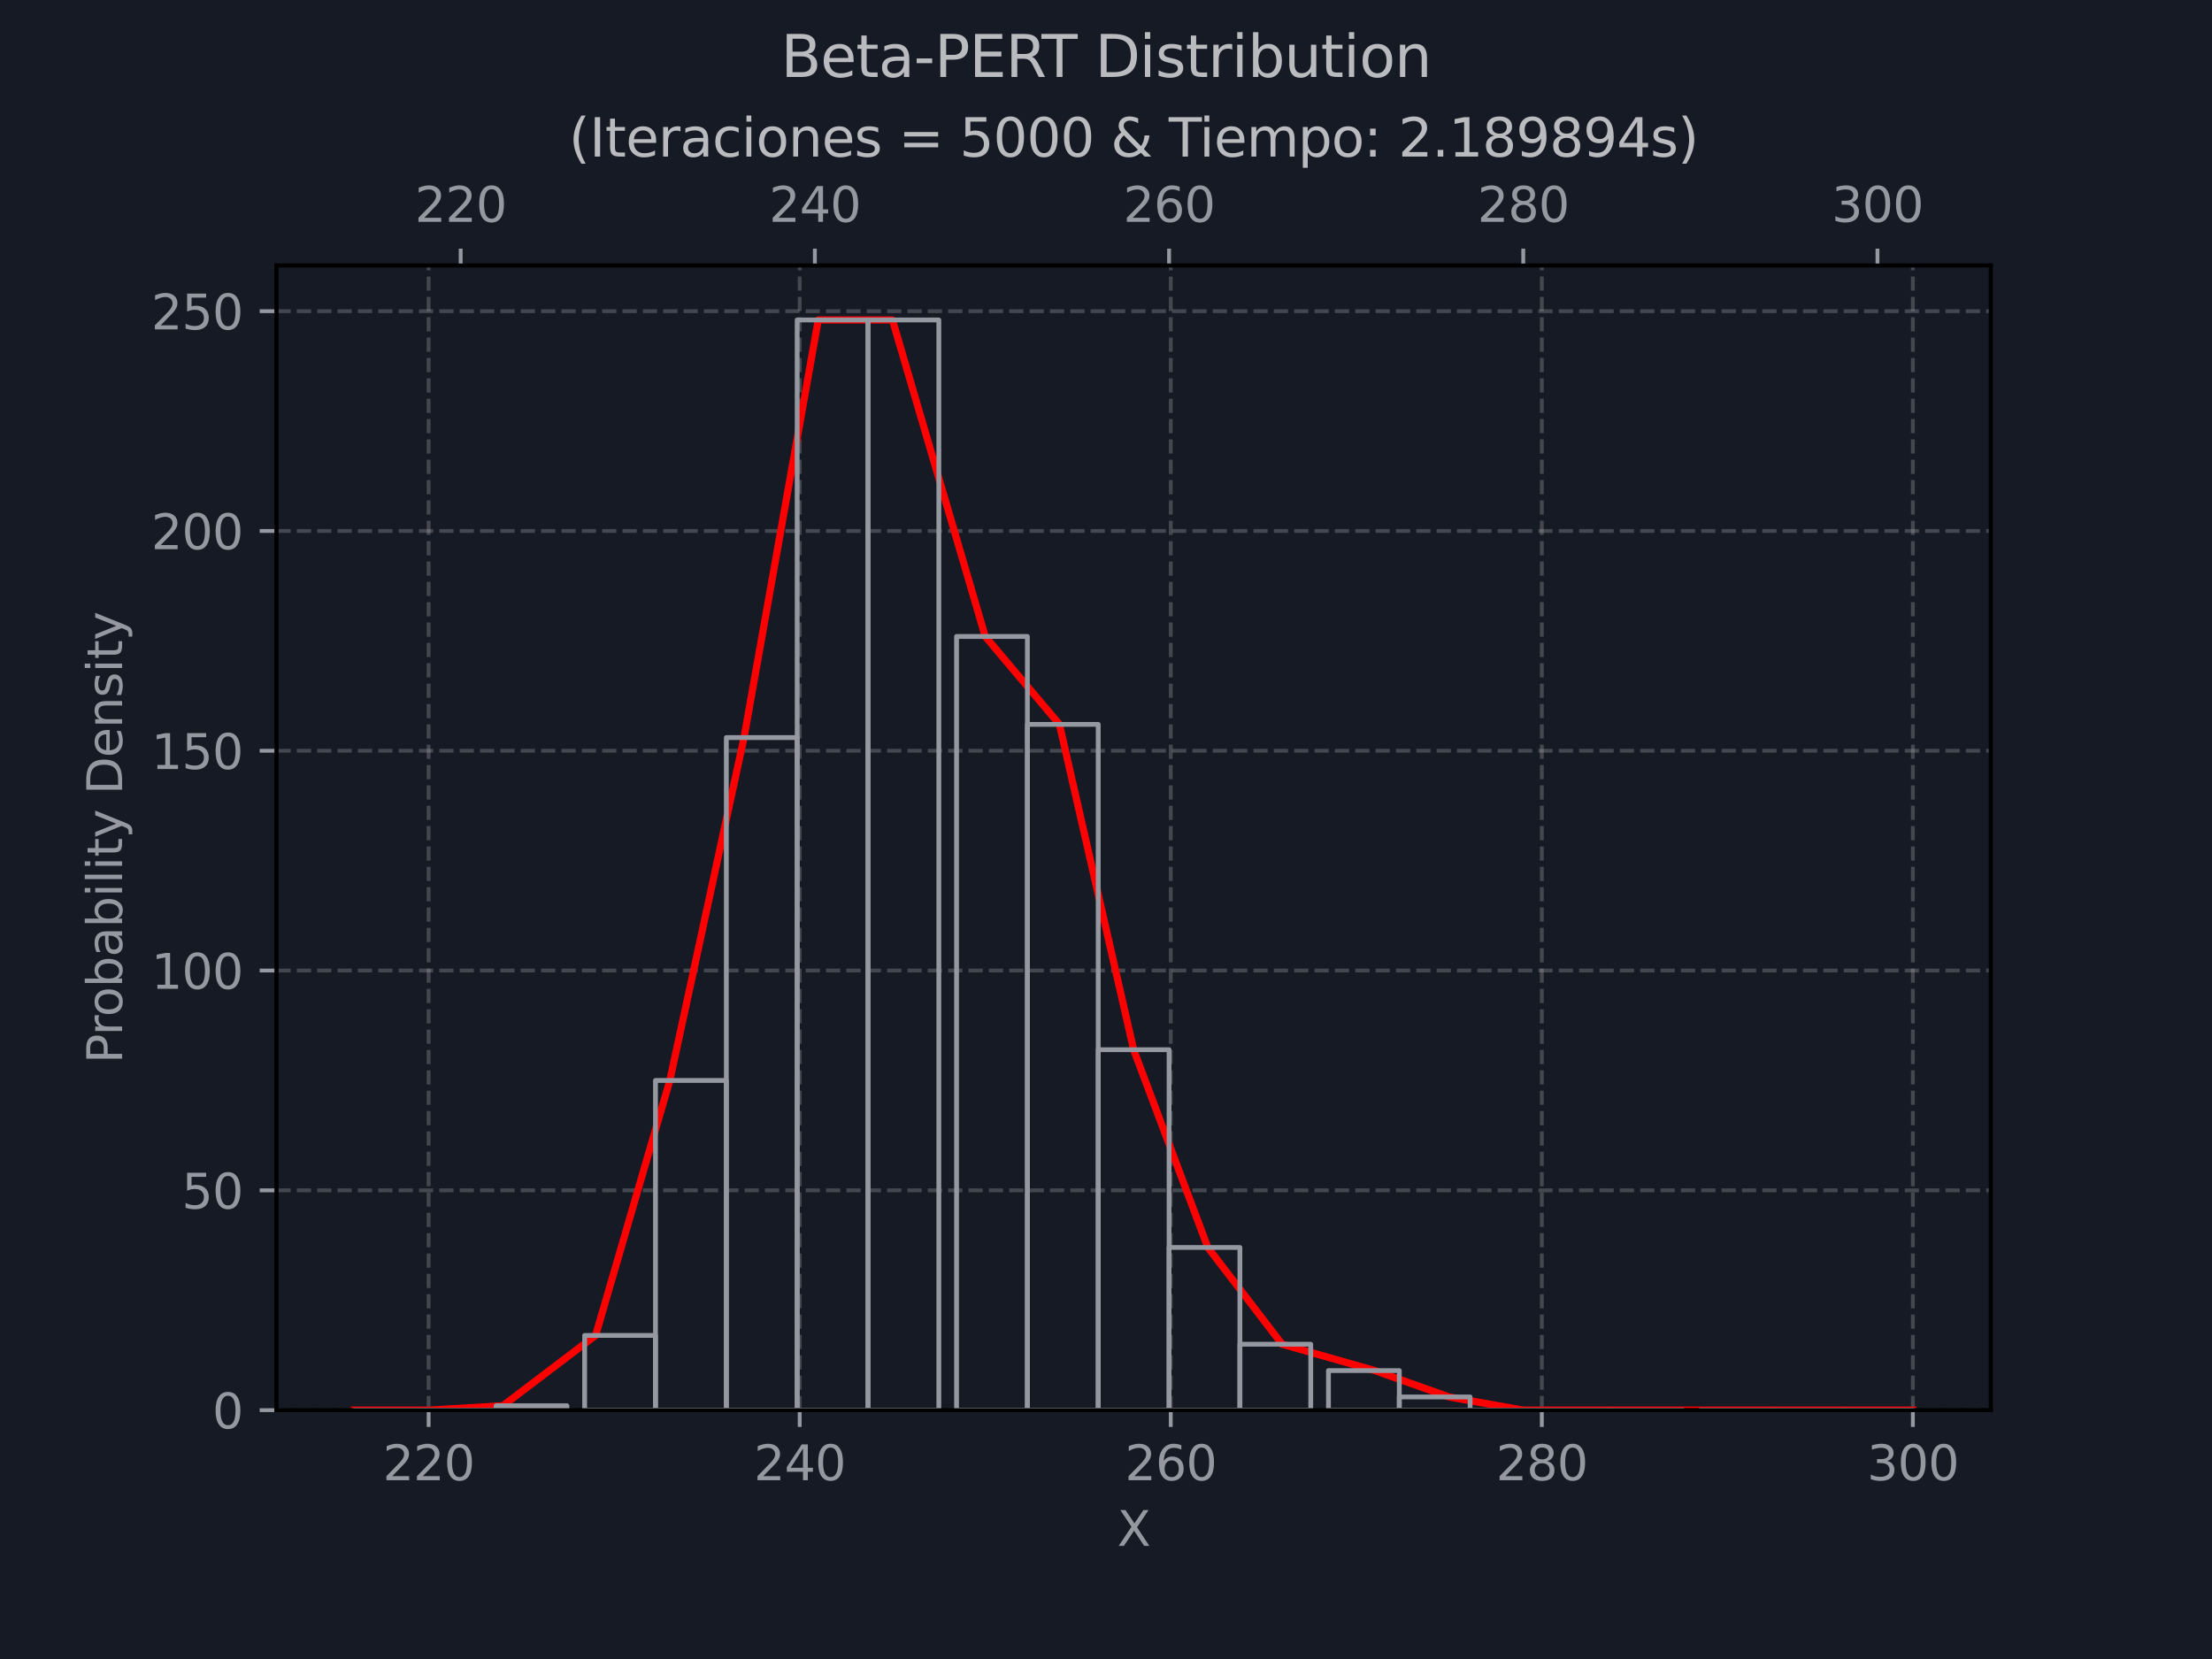 <?xml version="1.0" encoding="utf-8" standalone="no"?>
<!DOCTYPE svg PUBLIC "-//W3C//DTD SVG 1.1//EN"
  "http://www.w3.org/Graphics/SVG/1.1/DTD/svg11.dtd">
<svg xmlns:xlink="http://www.w3.org/1999/xlink" width="460.8pt" height="345.6pt" viewBox="0 0 460.8 345.6" xmlns="http://www.w3.org/2000/svg" version="1.1">
 <defs>
  <style type="text/css">*{stroke-linejoin: round; stroke-linecap: butt}</style>
 </defs>
 <g id="figure_1">
  <g id="patch_1">
   <path d="M 0 345.6 
L 460.8 345.6 
L 460.8 0 
L 0 0 
z
" style="fill: #161a25"/>
  </g>
  <g id="axes_1">
   <g id="patch_2">
    <path d="M 57.6 293.76 
L 414.72 293.76 
L 414.72 55.296 
L 57.6 55.296 
z
" style="fill: #161a25"/>
   </g>
   <g id="matplotlib.axis_1">
    <g id="xtick_1">
     <g id="line2d_1">
      <path d="M 89.292 293.76 
L 89.292 55.296 
" clip-path="url(#pa3e655aa53)" style="fill: none; stroke-dasharray: 2.96,1.28; stroke-dashoffset: 0; stroke: #b0b0b0; stroke-opacity: 0.3; stroke-width: 0.8"/>
     </g>
     <g id="line2d_2">
      <defs>
       <path id="mf1e1b219c9" d="M 0 0 
L 0 3.5 
" style="stroke: #9598a1; stroke-width: 0.8"/>
      </defs>
      <g>
       <use xlink:href="#mf1e1b219c9" x="89.292" y="293.76" style="fill: #9598a1; stroke: #9598a1; stroke-width: 0.8"/>
      </g>
     </g>
     <g id="text_1">
      <!-- 220 -->
      <g style="fill: #9598a1" transform="translate(79.749 308.358) scale(0.1 -0.1)">
       <defs>
        <path id="DejaVuSans-32" d="M 1228 531 
L 3431 531 
L 3431 0 
L 469 0 
L 469 531 
Q 828 903 1448 1529 
Q 2069 2156 2228 2338 
Q 2531 2678 2651 2914 
Q 2772 3150 2772 3378 
Q 2772 3750 2511 3984 
Q 2250 4219 1831 4219 
Q 1534 4219 1204 4116 
Q 875 4013 500 3803 
L 500 4441 
Q 881 4594 1212 4672 
Q 1544 4750 1819 4750 
Q 2544 4750 2975 4387 
Q 3406 4025 3406 3419 
Q 3406 3131 3298 2873 
Q 3191 2616 2906 2266 
Q 2828 2175 2409 1742 
Q 1991 1309 1228 531 
z
" transform="scale(0.016)"/>
        <path id="DejaVuSans-30" d="M 2034 4250 
Q 1547 4250 1301 3770 
Q 1056 3291 1056 2328 
Q 1056 1369 1301 889 
Q 1547 409 2034 409 
Q 2525 409 2770 889 
Q 3016 1369 3016 2328 
Q 3016 3291 2770 3770 
Q 2525 4250 2034 4250 
z
M 2034 4750 
Q 2819 4750 3233 4129 
Q 3647 3509 3647 2328 
Q 3647 1150 3233 529 
Q 2819 -91 2034 -91 
Q 1250 -91 836 529 
Q 422 1150 422 2328 
Q 422 3509 836 4129 
Q 1250 4750 2034 4750 
z
" transform="scale(0.016)"/>
       </defs>
       <use xlink:href="#DejaVuSans-32"/>
       <use xlink:href="#DejaVuSans-32" x="63.623"/>
       <use xlink:href="#DejaVuSans-30" x="127.246"/>
      </g>
     </g>
    </g>
    <g id="xtick_2">
     <g id="line2d_3">
      <path d="M 166.591 293.76 
L 166.591 55.296 
" clip-path="url(#pa3e655aa53)" style="fill: none; stroke-dasharray: 2.96,1.28; stroke-dashoffset: 0; stroke: #b0b0b0; stroke-opacity: 0.3; stroke-width: 0.8"/>
     </g>
     <g id="line2d_4">
      <g>
       <use xlink:href="#mf1e1b219c9" x="166.591" y="293.76" style="fill: #9598a1; stroke: #9598a1; stroke-width: 0.8"/>
      </g>
     </g>
     <g id="text_2">
      <!-- 240 -->
      <g style="fill: #9598a1" transform="translate(157.047 308.358) scale(0.1 -0.1)">
       <defs>
        <path id="DejaVuSans-34" d="M 2419 4116 
L 825 1625 
L 2419 1625 
L 2419 4116 
z
M 2253 4666 
L 3047 4666 
L 3047 1625 
L 3713 1625 
L 3713 1100 
L 3047 1100 
L 3047 0 
L 2419 0 
L 2419 1100 
L 313 1100 
L 313 1709 
L 2253 4666 
z
" transform="scale(0.016)"/>
       </defs>
       <use xlink:href="#DejaVuSans-32"/>
       <use xlink:href="#DejaVuSans-34" x="63.623"/>
       <use xlink:href="#DejaVuSans-30" x="127.246"/>
      </g>
     </g>
    </g>
    <g id="xtick_3">
     <g id="line2d_5">
      <path d="M 243.89 293.76 
L 243.89 55.296 
" clip-path="url(#pa3e655aa53)" style="fill: none; stroke-dasharray: 2.96,1.28; stroke-dashoffset: 0; stroke: #b0b0b0; stroke-opacity: 0.3; stroke-width: 0.8"/>
     </g>
     <g id="line2d_6">
      <g>
       <use xlink:href="#mf1e1b219c9" x="243.89" y="293.76" style="fill: #9598a1; stroke: #9598a1; stroke-width: 0.8"/>
      </g>
     </g>
     <g id="text_3">
      <!-- 260 -->
      <g style="fill: #9598a1" transform="translate(234.346 308.358) scale(0.1 -0.1)">
       <defs>
        <path id="DejaVuSans-36" d="M 2113 2584 
Q 1688 2584 1439 2293 
Q 1191 2003 1191 1497 
Q 1191 994 1439 701 
Q 1688 409 2113 409 
Q 2538 409 2786 701 
Q 3034 994 3034 1497 
Q 3034 2003 2786 2293 
Q 2538 2584 2113 2584 
z
M 3366 4563 
L 3366 3988 
Q 3128 4100 2886 4159 
Q 2644 4219 2406 4219 
Q 1781 4219 1451 3797 
Q 1122 3375 1075 2522 
Q 1259 2794 1537 2939 
Q 1816 3084 2150 3084 
Q 2853 3084 3261 2657 
Q 3669 2231 3669 1497 
Q 3669 778 3244 343 
Q 2819 -91 2113 -91 
Q 1303 -91 875 529 
Q 447 1150 447 2328 
Q 447 3434 972 4092 
Q 1497 4750 2381 4750 
Q 2619 4750 2861 4703 
Q 3103 4656 3366 4563 
z
" transform="scale(0.016)"/>
       </defs>
       <use xlink:href="#DejaVuSans-32"/>
       <use xlink:href="#DejaVuSans-36" x="63.623"/>
       <use xlink:href="#DejaVuSans-30" x="127.246"/>
      </g>
     </g>
    </g>
    <g id="xtick_4">
     <g id="line2d_7">
      <path d="M 321.189 293.76 
L 321.189 55.296 
" clip-path="url(#pa3e655aa53)" style="fill: none; stroke-dasharray: 2.96,1.28; stroke-dashoffset: 0; stroke: #b0b0b0; stroke-opacity: 0.3; stroke-width: 0.8"/>
     </g>
     <g id="line2d_8">
      <g>
       <use xlink:href="#mf1e1b219c9" x="321.189" y="293.76" style="fill: #9598a1; stroke: #9598a1; stroke-width: 0.8"/>
      </g>
     </g>
     <g id="text_4">
      <!-- 280 -->
      <g style="fill: #9598a1" transform="translate(311.645 308.358) scale(0.1 -0.1)">
       <defs>
        <path id="DejaVuSans-38" d="M 2034 2216 
Q 1584 2216 1326 1975 
Q 1069 1734 1069 1313 
Q 1069 891 1326 650 
Q 1584 409 2034 409 
Q 2484 409 2743 651 
Q 3003 894 3003 1313 
Q 3003 1734 2745 1975 
Q 2488 2216 2034 2216 
z
M 1403 2484 
Q 997 2584 770 2862 
Q 544 3141 544 3541 
Q 544 4100 942 4425 
Q 1341 4750 2034 4750 
Q 2731 4750 3128 4425 
Q 3525 4100 3525 3541 
Q 3525 3141 3298 2862 
Q 3072 2584 2669 2484 
Q 3125 2378 3379 2068 
Q 3634 1759 3634 1313 
Q 3634 634 3220 271 
Q 2806 -91 2034 -91 
Q 1263 -91 848 271 
Q 434 634 434 1313 
Q 434 1759 690 2068 
Q 947 2378 1403 2484 
z
M 1172 3481 
Q 1172 3119 1398 2916 
Q 1625 2713 2034 2713 
Q 2441 2713 2670 2916 
Q 2900 3119 2900 3481 
Q 2900 3844 2670 4047 
Q 2441 4250 2034 4250 
Q 1625 4250 1398 4047 
Q 1172 3844 1172 3481 
z
" transform="scale(0.016)"/>
       </defs>
       <use xlink:href="#DejaVuSans-32"/>
       <use xlink:href="#DejaVuSans-38" x="63.623"/>
       <use xlink:href="#DejaVuSans-30" x="127.246"/>
      </g>
     </g>
    </g>
    <g id="xtick_5">
     <g id="line2d_9">
      <path d="M 398.487 293.76 
L 398.487 55.296 
" clip-path="url(#pa3e655aa53)" style="fill: none; stroke-dasharray: 2.96,1.28; stroke-dashoffset: 0; stroke: #b0b0b0; stroke-opacity: 0.3; stroke-width: 0.8"/>
     </g>
     <g id="line2d_10">
      <g>
       <use xlink:href="#mf1e1b219c9" x="398.487" y="293.76" style="fill: #9598a1; stroke: #9598a1; stroke-width: 0.8"/>
      </g>
     </g>
     <g id="text_5">
      <!-- 300 -->
      <g style="fill: #9598a1" transform="translate(388.944 308.358) scale(0.1 -0.1)">
       <defs>
        <path id="DejaVuSans-33" d="M 2597 2516 
Q 3050 2419 3304 2112 
Q 3559 1806 3559 1356 
Q 3559 666 3084 287 
Q 2609 -91 1734 -91 
Q 1441 -91 1130 -33 
Q 819 25 488 141 
L 488 750 
Q 750 597 1062 519 
Q 1375 441 1716 441 
Q 2309 441 2620 675 
Q 2931 909 2931 1356 
Q 2931 1769 2642 2001 
Q 2353 2234 1838 2234 
L 1294 2234 
L 1294 2753 
L 1863 2753 
Q 2328 2753 2575 2939 
Q 2822 3125 2822 3475 
Q 2822 3834 2567 4026 
Q 2313 4219 1838 4219 
Q 1578 4219 1281 4162 
Q 984 4106 628 3988 
L 628 4550 
Q 988 4650 1302 4700 
Q 1616 4750 1894 4750 
Q 2613 4750 3031 4423 
Q 3450 4097 3450 3541 
Q 3450 3153 3228 2886 
Q 3006 2619 2597 2516 
z
" transform="scale(0.016)"/>
       </defs>
       <use xlink:href="#DejaVuSans-33"/>
       <use xlink:href="#DejaVuSans-30" x="63.623"/>
       <use xlink:href="#DejaVuSans-30" x="127.246"/>
      </g>
     </g>
    </g>
    <g id="text_6">
     <!-- X -->
     <g style="fill: #9598a1" transform="translate(232.735 322.037) scale(0.1 -0.1)">
      <defs>
       <path id="DejaVuSans-58" d="M 403 4666 
L 1081 4666 
L 2241 2931 
L 3406 4666 
L 4084 4666 
L 2584 2425 
L 4184 0 
L 3506 0 
L 2194 1984 
L 872 0 
L 191 0 
L 1856 2491 
L 403 4666 
z
" transform="scale(0.016)"/>
      </defs>
      <use xlink:href="#DejaVuSans-58"/>
     </g>
    </g>
   </g>
   <g id="matplotlib.axis_2">
    <g id="ytick_1">
     <g id="line2d_11">
      <path d="M 57.6 293.76 
L 414.72 293.76 
" clip-path="url(#pa3e655aa53)" style="fill: none; stroke-dasharray: 2.96,1.28; stroke-dashoffset: 0; stroke: #b0b0b0; stroke-opacity: 0.3; stroke-width: 0.8"/>
     </g>
     <g id="line2d_12">
      <defs>
       <path id="m6485af396a" d="M 0 0 
L -3.5 0 
" style="stroke: #9598a1; stroke-width: 0.8"/>
      </defs>
      <g>
       <use xlink:href="#m6485af396a" x="57.6" y="293.76" style="fill: #9598a1; stroke: #9598a1; stroke-width: 0.8"/>
      </g>
     </g>
     <g id="text_7">
      <!-- 0 -->
      <g style="fill: #9598a1" transform="translate(44.237 297.559) scale(0.1 -0.1)">
       <use xlink:href="#DejaVuSans-30"/>
      </g>
     </g>
    </g>
    <g id="ytick_2">
     <g id="line2d_13">
      <path d="M 57.6 247.972 
L 414.72 247.972 
" clip-path="url(#pa3e655aa53)" style="fill: none; stroke-dasharray: 2.96,1.28; stroke-dashoffset: 0; stroke: #b0b0b0; stroke-opacity: 0.3; stroke-width: 0.8"/>
     </g>
     <g id="line2d_14">
      <g>
       <use xlink:href="#m6485af396a" x="57.6" y="247.972" style="fill: #9598a1; stroke: #9598a1; stroke-width: 0.8"/>
      </g>
     </g>
     <g id="text_8">
      <!-- 50 -->
      <g style="fill: #9598a1" transform="translate(37.875 251.771) scale(0.1 -0.1)">
       <defs>
        <path id="DejaVuSans-35" d="M 691 4666 
L 3169 4666 
L 3169 4134 
L 1269 4134 
L 1269 2991 
Q 1406 3038 1543 3061 
Q 1681 3084 1819 3084 
Q 2600 3084 3056 2656 
Q 3513 2228 3513 1497 
Q 3513 744 3044 326 
Q 2575 -91 1722 -91 
Q 1428 -91 1123 -41 
Q 819 9 494 109 
L 494 744 
Q 775 591 1075 516 
Q 1375 441 1709 441 
Q 2250 441 2565 725 
Q 2881 1009 2881 1497 
Q 2881 1984 2565 2268 
Q 2250 2553 1709 2553 
Q 1456 2553 1204 2497 
Q 953 2441 691 2322 
L 691 4666 
z
" transform="scale(0.016)"/>
       </defs>
       <use xlink:href="#DejaVuSans-35"/>
       <use xlink:href="#DejaVuSans-30" x="63.623"/>
      </g>
     </g>
    </g>
    <g id="ytick_3">
     <g id="line2d_15">
      <path d="M 57.6 202.184 
L 414.72 202.184 
" clip-path="url(#pa3e655aa53)" style="fill: none; stroke-dasharray: 2.96,1.28; stroke-dashoffset: 0; stroke: #b0b0b0; stroke-opacity: 0.3; stroke-width: 0.8"/>
     </g>
     <g id="line2d_16">
      <g>
       <use xlink:href="#m6485af396a" x="57.6" y="202.184" style="fill: #9598a1; stroke: #9598a1; stroke-width: 0.8"/>
      </g>
     </g>
     <g id="text_9">
      <!-- 100 -->
      <g style="fill: #9598a1" transform="translate(31.512 205.983) scale(0.1 -0.1)">
       <defs>
        <path id="DejaVuSans-31" d="M 794 531 
L 1825 531 
L 1825 4091 
L 703 3866 
L 703 4441 
L 1819 4666 
L 2450 4666 
L 2450 531 
L 3481 531 
L 3481 0 
L 794 0 
L 794 531 
z
" transform="scale(0.016)"/>
       </defs>
       <use xlink:href="#DejaVuSans-31"/>
       <use xlink:href="#DejaVuSans-30" x="63.623"/>
       <use xlink:href="#DejaVuSans-30" x="127.246"/>
      </g>
     </g>
    </g>
    <g id="ytick_4">
     <g id="line2d_17">
      <path d="M 57.6 156.396 
L 414.72 156.396 
" clip-path="url(#pa3e655aa53)" style="fill: none; stroke-dasharray: 2.96,1.28; stroke-dashoffset: 0; stroke: #b0b0b0; stroke-opacity: 0.3; stroke-width: 0.8"/>
     </g>
     <g id="line2d_18">
      <g>
       <use xlink:href="#m6485af396a" x="57.6" y="156.396" style="fill: #9598a1; stroke: #9598a1; stroke-width: 0.8"/>
      </g>
     </g>
     <g id="text_10">
      <!-- 150 -->
      <g style="fill: #9598a1" transform="translate(31.512 160.195) scale(0.1 -0.1)">
       <use xlink:href="#DejaVuSans-31"/>
       <use xlink:href="#DejaVuSans-35" x="63.623"/>
       <use xlink:href="#DejaVuSans-30" x="127.246"/>
      </g>
     </g>
    </g>
    <g id="ytick_5">
     <g id="line2d_19">
      <path d="M 57.6 110.608 
L 414.72 110.608 
" clip-path="url(#pa3e655aa53)" style="fill: none; stroke-dasharray: 2.96,1.28; stroke-dashoffset: 0; stroke: #b0b0b0; stroke-opacity: 0.3; stroke-width: 0.8"/>
     </g>
     <g id="line2d_20">
      <g>
       <use xlink:href="#m6485af396a" x="57.6" y="110.608" style="fill: #9598a1; stroke: #9598a1; stroke-width: 0.8"/>
      </g>
     </g>
     <g id="text_11">
      <!-- 200 -->
      <g style="fill: #9598a1" transform="translate(31.512 114.407) scale(0.1 -0.1)">
       <use xlink:href="#DejaVuSans-32"/>
       <use xlink:href="#DejaVuSans-30" x="63.623"/>
       <use xlink:href="#DejaVuSans-30" x="127.246"/>
      </g>
     </g>
    </g>
    <g id="ytick_6">
     <g id="line2d_21">
      <path d="M 57.6 64.82 
L 414.72 64.82 
" clip-path="url(#pa3e655aa53)" style="fill: none; stroke-dasharray: 2.96,1.28; stroke-dashoffset: 0; stroke: #b0b0b0; stroke-opacity: 0.3; stroke-width: 0.8"/>
     </g>
     <g id="line2d_22">
      <g>
       <use xlink:href="#m6485af396a" x="57.6" y="64.82" style="fill: #9598a1; stroke: #9598a1; stroke-width: 0.8"/>
      </g>
     </g>
     <g id="text_12">
      <!-- 250 -->
      <g style="fill: #9598a1" transform="translate(31.512 68.619) scale(0.1 -0.1)">
       <use xlink:href="#DejaVuSans-32"/>
       <use xlink:href="#DejaVuSans-35" x="63.623"/>
       <use xlink:href="#DejaVuSans-30" x="127.246"/>
      </g>
     </g>
    </g>
    <g id="text_13">
     <!-- Probability Density -->
     <g style="fill: #9598a1" transform="translate(25.433 221.555) rotate(-90) scale(0.1 -0.1)">
      <defs>
       <path id="DejaVuSans-50" d="M 1259 4147 
L 1259 2394 
L 2053 2394 
Q 2494 2394 2734 2622 
Q 2975 2850 2975 3272 
Q 2975 3691 2734 3919 
Q 2494 4147 2053 4147 
L 1259 4147 
z
M 628 4666 
L 2053 4666 
Q 2838 4666 3239 4311 
Q 3641 3956 3641 3272 
Q 3641 2581 3239 2228 
Q 2838 1875 2053 1875 
L 1259 1875 
L 1259 0 
L 628 0 
L 628 4666 
z
" transform="scale(0.016)"/>
       <path id="DejaVuSans-72" d="M 2631 2963 
Q 2534 3019 2420 3045 
Q 2306 3072 2169 3072 
Q 1681 3072 1420 2755 
Q 1159 2438 1159 1844 
L 1159 0 
L 581 0 
L 581 3500 
L 1159 3500 
L 1159 2956 
Q 1341 3275 1631 3429 
Q 1922 3584 2338 3584 
Q 2397 3584 2469 3576 
Q 2541 3569 2628 3553 
L 2631 2963 
z
" transform="scale(0.016)"/>
       <path id="DejaVuSans-6f" d="M 1959 3097 
Q 1497 3097 1228 2736 
Q 959 2375 959 1747 
Q 959 1119 1226 758 
Q 1494 397 1959 397 
Q 2419 397 2687 759 
Q 2956 1122 2956 1747 
Q 2956 2369 2687 2733 
Q 2419 3097 1959 3097 
z
M 1959 3584 
Q 2709 3584 3137 3096 
Q 3566 2609 3566 1747 
Q 3566 888 3137 398 
Q 2709 -91 1959 -91 
Q 1206 -91 779 398 
Q 353 888 353 1747 
Q 353 2609 779 3096 
Q 1206 3584 1959 3584 
z
" transform="scale(0.016)"/>
       <path id="DejaVuSans-62" d="M 3116 1747 
Q 3116 2381 2855 2742 
Q 2594 3103 2138 3103 
Q 1681 3103 1420 2742 
Q 1159 2381 1159 1747 
Q 1159 1113 1420 752 
Q 1681 391 2138 391 
Q 2594 391 2855 752 
Q 3116 1113 3116 1747 
z
M 1159 2969 
Q 1341 3281 1617 3432 
Q 1894 3584 2278 3584 
Q 2916 3584 3314 3078 
Q 3713 2572 3713 1747 
Q 3713 922 3314 415 
Q 2916 -91 2278 -91 
Q 1894 -91 1617 61 
Q 1341 213 1159 525 
L 1159 0 
L 581 0 
L 581 4863 
L 1159 4863 
L 1159 2969 
z
" transform="scale(0.016)"/>
       <path id="DejaVuSans-61" d="M 2194 1759 
Q 1497 1759 1228 1600 
Q 959 1441 959 1056 
Q 959 750 1161 570 
Q 1363 391 1709 391 
Q 2188 391 2477 730 
Q 2766 1069 2766 1631 
L 2766 1759 
L 2194 1759 
z
M 3341 1997 
L 3341 0 
L 2766 0 
L 2766 531 
Q 2569 213 2275 61 
Q 1981 -91 1556 -91 
Q 1019 -91 701 211 
Q 384 513 384 1019 
Q 384 1609 779 1909 
Q 1175 2209 1959 2209 
L 2766 2209 
L 2766 2266 
Q 2766 2663 2505 2880 
Q 2244 3097 1772 3097 
Q 1472 3097 1187 3025 
Q 903 2953 641 2809 
L 641 3341 
Q 956 3463 1253 3523 
Q 1550 3584 1831 3584 
Q 2591 3584 2966 3190 
Q 3341 2797 3341 1997 
z
" transform="scale(0.016)"/>
       <path id="DejaVuSans-69" d="M 603 3500 
L 1178 3500 
L 1178 0 
L 603 0 
L 603 3500 
z
M 603 4863 
L 1178 4863 
L 1178 4134 
L 603 4134 
L 603 4863 
z
" transform="scale(0.016)"/>
       <path id="DejaVuSans-6c" d="M 603 4863 
L 1178 4863 
L 1178 0 
L 603 0 
L 603 4863 
z
" transform="scale(0.016)"/>
       <path id="DejaVuSans-74" d="M 1172 4494 
L 1172 3500 
L 2356 3500 
L 2356 3053 
L 1172 3053 
L 1172 1153 
Q 1172 725 1289 603 
Q 1406 481 1766 481 
L 2356 481 
L 2356 0 
L 1766 0 
Q 1100 0 847 248 
Q 594 497 594 1153 
L 594 3053 
L 172 3053 
L 172 3500 
L 594 3500 
L 594 4494 
L 1172 4494 
z
" transform="scale(0.016)"/>
       <path id="DejaVuSans-79" d="M 2059 -325 
Q 1816 -950 1584 -1140 
Q 1353 -1331 966 -1331 
L 506 -1331 
L 506 -850 
L 844 -850 
Q 1081 -850 1212 -737 
Q 1344 -625 1503 -206 
L 1606 56 
L 191 3500 
L 800 3500 
L 1894 763 
L 2988 3500 
L 3597 3500 
L 2059 -325 
z
" transform="scale(0.016)"/>
       <path id="DejaVuSans-20" transform="scale(0.016)"/>
       <path id="DejaVuSans-44" d="M 1259 4147 
L 1259 519 
L 2022 519 
Q 2988 519 3436 956 
Q 3884 1394 3884 2338 
Q 3884 3275 3436 3711 
Q 2988 4147 2022 4147 
L 1259 4147 
z
M 628 4666 
L 1925 4666 
Q 3281 4666 3915 4102 
Q 4550 3538 4550 2338 
Q 4550 1131 3912 565 
Q 3275 0 1925 0 
L 628 0 
L 628 4666 
z
" transform="scale(0.016)"/>
       <path id="DejaVuSans-65" d="M 3597 1894 
L 3597 1613 
L 953 1613 
Q 991 1019 1311 708 
Q 1631 397 2203 397 
Q 2534 397 2845 478 
Q 3156 559 3463 722 
L 3463 178 
Q 3153 47 2828 -22 
Q 2503 -91 2169 -91 
Q 1331 -91 842 396 
Q 353 884 353 1716 
Q 353 2575 817 3079 
Q 1281 3584 2069 3584 
Q 2775 3584 3186 3129 
Q 3597 2675 3597 1894 
z
M 3022 2063 
Q 3016 2534 2758 2815 
Q 2500 3097 2075 3097 
Q 1594 3097 1305 2825 
Q 1016 2553 972 2059 
L 3022 2063 
z
" transform="scale(0.016)"/>
       <path id="DejaVuSans-6e" d="M 3513 2113 
L 3513 0 
L 2938 0 
L 2938 2094 
Q 2938 2591 2744 2837 
Q 2550 3084 2163 3084 
Q 1697 3084 1428 2787 
Q 1159 2491 1159 1978 
L 1159 0 
L 581 0 
L 581 3500 
L 1159 3500 
L 1159 2956 
Q 1366 3272 1645 3428 
Q 1925 3584 2291 3584 
Q 2894 3584 3203 3211 
Q 3513 2838 3513 2113 
z
" transform="scale(0.016)"/>
       <path id="DejaVuSans-73" d="M 2834 3397 
L 2834 2853 
Q 2591 2978 2328 3040 
Q 2066 3103 1784 3103 
Q 1356 3103 1142 2972 
Q 928 2841 928 2578 
Q 928 2378 1081 2264 
Q 1234 2150 1697 2047 
L 1894 2003 
Q 2506 1872 2764 1633 
Q 3022 1394 3022 966 
Q 3022 478 2636 193 
Q 2250 -91 1575 -91 
Q 1294 -91 989 -36 
Q 684 19 347 128 
L 347 722 
Q 666 556 975 473 
Q 1284 391 1588 391 
Q 1994 391 2212 530 
Q 2431 669 2431 922 
Q 2431 1156 2273 1281 
Q 2116 1406 1581 1522 
L 1381 1569 
Q 847 1681 609 1914 
Q 372 2147 372 2553 
Q 372 3047 722 3315 
Q 1072 3584 1716 3584 
Q 2034 3584 2315 3537 
Q 2597 3491 2834 3397 
z
" transform="scale(0.016)"/>
      </defs>
      <use xlink:href="#DejaVuSans-50"/>
      <use xlink:href="#DejaVuSans-72" x="58.553"/>
      <use xlink:href="#DejaVuSans-6f" x="97.416"/>
      <use xlink:href="#DejaVuSans-62" x="158.598"/>
      <use xlink:href="#DejaVuSans-61" x="222.074"/>
      <use xlink:href="#DejaVuSans-62" x="283.354"/>
      <use xlink:href="#DejaVuSans-69" x="346.83"/>
      <use xlink:href="#DejaVuSans-6c" x="374.613"/>
      <use xlink:href="#DejaVuSans-69" x="402.396"/>
      <use xlink:href="#DejaVuSans-74" x="430.18"/>
      <use xlink:href="#DejaVuSans-79" x="469.389"/>
      <use xlink:href="#DejaVuSans-20" x="528.568"/>
      <use xlink:href="#DejaVuSans-44" x="560.355"/>
      <use xlink:href="#DejaVuSans-65" x="637.357"/>
      <use xlink:href="#DejaVuSans-6e" x="698.881"/>
      <use xlink:href="#DejaVuSans-73" x="762.26"/>
      <use xlink:href="#DejaVuSans-69" x="814.359"/>
      <use xlink:href="#DejaVuSans-74" x="842.143"/>
      <use xlink:href="#DejaVuSans-79" x="881.352"/>
     </g>
    </g>
   </g>
   <g id="line2d_23">
    <path d="M 73.833 293.76 
L 89.292 293.76 
L 104.752 292.844 
L 124.077 278.192 
L 139.537 225.078 
L 154.996 153.649 
L 170.456 66.651 
L 185.916 66.651 
L 205.241 132.586 
L 220.7 150.901 
L 236.16 218.668 
L 251.62 259.877 
L 267.079 280.024 
L 286.404 285.518 
L 301.864 291.013 
L 317.324 293.76 
L 332.783 293.76 
L 348.243 293.76 
L 367.568 293.76 
L 383.028 293.76 
L 398.487 293.76 
" clip-path="url(#pa3e655aa53)" style="fill: none; stroke: #ff0000; stroke-width: 1.5; stroke-linecap: square"/>
   </g>
   <g id="patch_3">
    <path d="M 57.6 293.76 
L 57.6 55.296 
" style="fill: none; stroke: #000000; stroke-width: 0.8; stroke-linejoin: miter; stroke-linecap: square"/>
   </g>
   <g id="patch_4">
    <path d="M 414.72 293.76 
L 414.72 55.296 
" style="fill: none; stroke: #000000; stroke-width: 0.8; stroke-linejoin: miter; stroke-linecap: square"/>
   </g>
   <g id="patch_5">
    <path d="M 57.6 293.76 
L 414.72 293.76 
" style="fill: none; stroke: #000000; stroke-width: 0.8; stroke-linejoin: miter; stroke-linecap: square"/>
   </g>
   <g id="patch_6">
    <path d="M 57.6 55.296 
L 414.72 55.296 
" style="fill: none; stroke: #000000; stroke-width: 0.8; stroke-linejoin: miter; stroke-linecap: square"/>
   </g>
  </g>
  <g id="axes_2">
   <g id="patch_7">
    <path d="M 73.833 293.76 
L 88.59 293.76 
L 88.59 293.76 
L 73.833 293.76 
L 73.833 293.76 
z
" clip-path="url(#pa3e655aa53)" style="fill: none; stroke: #9598a1; stroke-linejoin: miter"/>
   </g>
   <g id="patch_8">
    <path d="M 88.59 293.76 
L 103.347 293.76 
L 103.347 293.76 
L 88.59 293.76 
L 88.59 293.76 
z
" clip-path="url(#pa3e655aa53)" style="fill: none; stroke: #9598a1; stroke-linejoin: miter"/>
   </g>
   <g id="patch_9">
    <path d="M 103.347 293.76 
L 118.104 293.76 
L 118.104 292.844 
L 103.347 292.844 
L 103.347 293.76 
z
" clip-path="url(#pa3e655aa53)" style="fill: none; stroke: #9598a1; stroke-linejoin: miter"/>
   </g>
   <g id="patch_10">
    <path d="M 121.793 293.76 
L 136.55 293.76 
L 136.55 278.192 
L 121.793 278.192 
L 121.793 293.76 
z
" clip-path="url(#pa3e655aa53)" style="fill: none; stroke: #9598a1; stroke-linejoin: miter"/>
   </g>
   <g id="patch_11">
    <path d="M 136.55 293.76 
L 151.307 293.76 
L 151.307 225.078 
L 136.55 225.078 
L 136.55 293.76 
z
" clip-path="url(#pa3e655aa53)" style="fill: none; stroke: #9598a1; stroke-linejoin: miter"/>
   </g>
   <g id="patch_12">
    <path d="M 151.307 293.76 
L 166.064 293.76 
L 166.064 153.649 
L 151.307 153.649 
L 151.307 293.76 
z
" clip-path="url(#pa3e655aa53)" style="fill: none; stroke: #9598a1; stroke-linejoin: miter"/>
   </g>
   <g id="patch_13">
    <path d="M 166.064 293.76 
L 180.821 293.76 
L 180.821 66.651 
L 166.064 66.651 
L 166.064 293.76 
z
" clip-path="url(#pa3e655aa53)" style="fill: none; stroke: #9598a1; stroke-linejoin: miter"/>
   </g>
   <g id="patch_14">
    <path d="M 180.821 293.76 
L 195.578 293.76 
L 195.578 66.651 
L 180.821 66.651 
L 180.821 293.76 
z
" clip-path="url(#pa3e655aa53)" style="fill: none; stroke: #9598a1; stroke-linejoin: miter"/>
   </g>
   <g id="patch_15">
    <path d="M 199.267 293.76 
L 214.024 293.76 
L 214.024 132.586 
L 199.267 132.586 
L 199.267 293.76 
z
" clip-path="url(#pa3e655aa53)" style="fill: none; stroke: #9598a1; stroke-linejoin: miter"/>
   </g>
   <g id="patch_16">
    <path d="M 214.024 293.76 
L 228.781 293.76 
L 228.781 150.901 
L 214.024 150.901 
L 214.024 293.76 
z
" clip-path="url(#pa3e655aa53)" style="fill: none; stroke: #9598a1; stroke-linejoin: miter"/>
   </g>
   <g id="patch_17">
    <path d="M 228.781 293.76 
L 243.539 293.76 
L 243.539 218.668 
L 228.781 218.668 
L 228.781 293.76 
z
" clip-path="url(#pa3e655aa53)" style="fill: none; stroke: #9598a1; stroke-linejoin: miter"/>
   </g>
   <g id="patch_18">
    <path d="M 243.539 293.76 
L 258.296 293.76 
L 258.296 259.877 
L 243.539 259.877 
L 243.539 293.76 
z
" clip-path="url(#pa3e655aa53)" style="fill: none; stroke: #9598a1; stroke-linejoin: miter"/>
   </g>
   <g id="patch_19">
    <path d="M 258.296 293.76 
L 273.053 293.76 
L 273.053 280.024 
L 258.296 280.024 
L 258.296 293.76 
z
" clip-path="url(#pa3e655aa53)" style="fill: none; stroke: #9598a1; stroke-linejoin: miter"/>
   </g>
   <g id="patch_20">
    <path d="M 276.742 293.76 
L 291.499 293.76 
L 291.499 285.518 
L 276.742 285.518 
L 276.742 293.76 
z
" clip-path="url(#pa3e655aa53)" style="fill: none; stroke: #9598a1; stroke-linejoin: miter"/>
   </g>
   <g id="patch_21">
    <path d="M 291.499 293.76 
L 306.256 293.76 
L 306.256 291.013 
L 291.499 291.013 
L 291.499 293.76 
z
" clip-path="url(#pa3e655aa53)" style="fill: none; stroke: #9598a1; stroke-linejoin: miter"/>
   </g>
   <g id="patch_22">
    <path d="M 306.256 293.76 
L 321.013 293.76 
L 321.013 293.76 
L 306.256 293.76 
L 306.256 293.76 
z
" clip-path="url(#pa3e655aa53)" style="fill: none; stroke: #9598a1; stroke-linejoin: miter"/>
   </g>
   <g id="patch_23">
    <path d="M 321.013 293.76 
L 335.77 293.76 
L 335.77 293.76 
L 321.013 293.76 
L 321.013 293.76 
z
" clip-path="url(#pa3e655aa53)" style="fill: none; stroke: #9598a1; stroke-linejoin: miter"/>
   </g>
   <g id="patch_24">
    <path d="M 335.77 293.76 
L 350.527 293.76 
L 350.527 293.76 
L 335.77 293.76 
L 335.77 293.76 
z
" clip-path="url(#pa3e655aa53)" style="fill: none; stroke: #9598a1; stroke-linejoin: miter"/>
   </g>
   <g id="patch_25">
    <path d="M 354.216 293.76 
L 368.973 293.76 
L 368.973 293.76 
L 354.216 293.76 
L 354.216 293.76 
z
" clip-path="url(#pa3e655aa53)" style="fill: none; stroke: #9598a1; stroke-linejoin: miter"/>
   </g>
   <g id="patch_26">
    <path d="M 368.973 293.76 
L 383.73 293.76 
L 383.73 293.76 
L 368.973 293.76 
L 368.973 293.76 
z
" clip-path="url(#pa3e655aa53)" style="fill: none; stroke: #9598a1; stroke-linejoin: miter"/>
   </g>
   <g id="patch_27">
    <path d="M 383.73 293.76 
L 398.487 293.76 
L 398.487 293.76 
L 383.73 293.76 
L 383.73 293.76 
z
" clip-path="url(#pa3e655aa53)" style="fill: none; stroke: #9598a1; stroke-linejoin: miter"/>
   </g>
   <g id="matplotlib.axis_3">
    <g id="xtick_6">
     <g id="line2d_24">
      <defs>
       <path id="mc3e7d3ca4c" d="M 0 0 
L 0 -3.5 
" style="stroke: #9598a1; stroke-width: 0.8"/>
      </defs>
      <g>
       <use xlink:href="#mc3e7d3ca4c" x="95.968" y="55.296" style="fill: #9598a1; stroke: #9598a1; stroke-width: 0.8"/>
      </g>
     </g>
     <g id="text_14">
      <!-- 220 -->
      <g style="fill: #9598a1" transform="translate(86.425 46.216) scale(0.1 -0.1)">
       <use xlink:href="#DejaVuSans-32"/>
       <use xlink:href="#DejaVuSans-32" x="63.623"/>
       <use xlink:href="#DejaVuSans-30" x="127.246"/>
      </g>
     </g>
    </g>
    <g id="xtick_7">
     <g id="line2d_25">
      <g>
       <use xlink:href="#mc3e7d3ca4c" x="169.753" y="55.296" style="fill: #9598a1; stroke: #9598a1; stroke-width: 0.8"/>
      </g>
     </g>
     <g id="text_15">
      <!-- 240 -->
      <g style="fill: #9598a1" transform="translate(160.21 46.216) scale(0.1 -0.1)">
       <use xlink:href="#DejaVuSans-32"/>
       <use xlink:href="#DejaVuSans-34" x="63.623"/>
       <use xlink:href="#DejaVuSans-30" x="127.246"/>
      </g>
     </g>
    </g>
    <g id="xtick_8">
     <g id="line2d_26">
      <g>
       <use xlink:href="#mc3e7d3ca4c" x="243.539" y="55.296" style="fill: #9598a1; stroke: #9598a1; stroke-width: 0.8"/>
      </g>
     </g>
     <g id="text_16">
      <!-- 260 -->
      <g style="fill: #9598a1" transform="translate(233.995 46.216) scale(0.1 -0.1)">
       <use xlink:href="#DejaVuSans-32"/>
       <use xlink:href="#DejaVuSans-36" x="63.623"/>
       <use xlink:href="#DejaVuSans-30" x="127.246"/>
      </g>
     </g>
    </g>
    <g id="xtick_9">
     <g id="line2d_27">
      <g>
       <use xlink:href="#mc3e7d3ca4c" x="317.324" y="55.296" style="fill: #9598a1; stroke: #9598a1; stroke-width: 0.8"/>
      </g>
     </g>
     <g id="text_17">
      <!-- 280 -->
      <g style="fill: #9598a1" transform="translate(307.78 46.216) scale(0.1 -0.1)">
       <use xlink:href="#DejaVuSans-32"/>
       <use xlink:href="#DejaVuSans-38" x="63.623"/>
       <use xlink:href="#DejaVuSans-30" x="127.246"/>
      </g>
     </g>
    </g>
    <g id="xtick_10">
     <g id="line2d_28">
      <g>
       <use xlink:href="#mc3e7d3ca4c" x="391.109" y="55.296" style="fill: #9598a1; stroke: #9598a1; stroke-width: 0.8"/>
      </g>
     </g>
     <g id="text_18">
      <!-- 300 -->
      <g style="fill: #9598a1" transform="translate(381.565 46.216) scale(0.1 -0.1)">
       <use xlink:href="#DejaVuSans-33"/>
       <use xlink:href="#DejaVuSans-30" x="63.623"/>
       <use xlink:href="#DejaVuSans-30" x="127.246"/>
      </g>
     </g>
    </g>
   </g>
   <g id="patch_28">
    <path d="M 57.6 293.76 
L 57.6 55.296 
" style="fill: none; stroke: #000000; stroke-width: 0.8; stroke-linejoin: miter; stroke-linecap: square"/>
   </g>
   <g id="patch_29">
    <path d="M 414.72 293.76 
L 414.72 55.296 
" style="fill: none; stroke: #000000; stroke-width: 0.8; stroke-linejoin: miter; stroke-linecap: square"/>
   </g>
   <g id="patch_30">
    <path d="M 57.6 293.76 
L 414.72 293.76 
" style="fill: none; stroke: #000000; stroke-width: 0.8; stroke-linejoin: miter; stroke-linecap: square"/>
   </g>
   <g id="patch_31">
    <path d="M 57.6 55.296 
L 414.72 55.296 
" style="fill: none; stroke: #000000; stroke-width: 0.8; stroke-linejoin: miter; stroke-linecap: square"/>
   </g>
   <g id="text_19">
    <!-- (Iteraciones = 5000 &amp; Tiempo: 2.189894s) -->
    <g style="fill: #ffffff; opacity: 0.7" transform="translate(118.511 32.618) scale(0.11 -0.11)">
     <defs>
      <path id="DejaVuSans-28" d="M 1984 4856 
Q 1566 4138 1362 3434 
Q 1159 2731 1159 2009 
Q 1159 1288 1364 580 
Q 1569 -128 1984 -844 
L 1484 -844 
Q 1016 -109 783 600 
Q 550 1309 550 2009 
Q 550 2706 781 3412 
Q 1013 4119 1484 4856 
L 1984 4856 
z
" transform="scale(0.016)"/>
      <path id="DejaVuSans-49" d="M 628 4666 
L 1259 4666 
L 1259 0 
L 628 0 
L 628 4666 
z
" transform="scale(0.016)"/>
      <path id="DejaVuSans-63" d="M 3122 3366 
L 3122 2828 
Q 2878 2963 2633 3030 
Q 2388 3097 2138 3097 
Q 1578 3097 1268 2742 
Q 959 2388 959 1747 
Q 959 1106 1268 751 
Q 1578 397 2138 397 
Q 2388 397 2633 464 
Q 2878 531 3122 666 
L 3122 134 
Q 2881 22 2623 -34 
Q 2366 -91 2075 -91 
Q 1284 -91 818 406 
Q 353 903 353 1747 
Q 353 2603 823 3093 
Q 1294 3584 2113 3584 
Q 2378 3584 2631 3529 
Q 2884 3475 3122 3366 
z
" transform="scale(0.016)"/>
      <path id="DejaVuSans-3d" d="M 678 2906 
L 4684 2906 
L 4684 2381 
L 678 2381 
L 678 2906 
z
M 678 1631 
L 4684 1631 
L 4684 1100 
L 678 1100 
L 678 1631 
z
" transform="scale(0.016)"/>
      <path id="DejaVuSans-26" d="M 1556 2509 
Q 1272 2256 1139 2004 
Q 1006 1753 1006 1478 
Q 1006 1022 1337 719 
Q 1669 416 2169 416 
Q 2466 416 2725 514 
Q 2984 613 3213 813 
L 1556 2509 
z
M 1997 2859 
L 3584 1234 
Q 3769 1513 3872 1830 
Q 3975 2147 3994 2503 
L 4575 2503 
Q 4538 2091 4375 1687 
Q 4213 1284 3922 891 
L 4794 0 
L 4006 0 
L 3559 459 
Q 3234 181 2878 45 
Q 2522 -91 2113 -91 
Q 1359 -91 881 339 
Q 403 769 403 1441 
Q 403 1841 612 2192 
Q 822 2544 1241 2853 
Q 1091 3050 1012 3245 
Q 934 3441 934 3628 
Q 934 4134 1281 4442 
Q 1628 4750 2203 4750 
Q 2463 4750 2720 4694 
Q 2978 4638 3244 4525 
L 3244 3956 
Q 2972 4103 2725 4179 
Q 2478 4256 2266 4256 
Q 1938 4256 1733 4082 
Q 1528 3909 1528 3634 
Q 1528 3475 1620 3314 
Q 1713 3153 1997 2859 
z
" transform="scale(0.016)"/>
      <path id="DejaVuSans-54" d="M -19 4666 
L 3928 4666 
L 3928 4134 
L 2272 4134 
L 2272 0 
L 1638 0 
L 1638 4134 
L -19 4134 
L -19 4666 
z
" transform="scale(0.016)"/>
      <path id="DejaVuSans-6d" d="M 3328 2828 
Q 3544 3216 3844 3400 
Q 4144 3584 4550 3584 
Q 5097 3584 5394 3201 
Q 5691 2819 5691 2113 
L 5691 0 
L 5113 0 
L 5113 2094 
Q 5113 2597 4934 2840 
Q 4756 3084 4391 3084 
Q 3944 3084 3684 2787 
Q 3425 2491 3425 1978 
L 3425 0 
L 2847 0 
L 2847 2094 
Q 2847 2600 2669 2842 
Q 2491 3084 2119 3084 
Q 1678 3084 1418 2786 
Q 1159 2488 1159 1978 
L 1159 0 
L 581 0 
L 581 3500 
L 1159 3500 
L 1159 2956 
Q 1356 3278 1631 3431 
Q 1906 3584 2284 3584 
Q 2666 3584 2933 3390 
Q 3200 3197 3328 2828 
z
" transform="scale(0.016)"/>
      <path id="DejaVuSans-70" d="M 1159 525 
L 1159 -1331 
L 581 -1331 
L 581 3500 
L 1159 3500 
L 1159 2969 
Q 1341 3281 1617 3432 
Q 1894 3584 2278 3584 
Q 2916 3584 3314 3078 
Q 3713 2572 3713 1747 
Q 3713 922 3314 415 
Q 2916 -91 2278 -91 
Q 1894 -91 1617 61 
Q 1341 213 1159 525 
z
M 3116 1747 
Q 3116 2381 2855 2742 
Q 2594 3103 2138 3103 
Q 1681 3103 1420 2742 
Q 1159 2381 1159 1747 
Q 1159 1113 1420 752 
Q 1681 391 2138 391 
Q 2594 391 2855 752 
Q 3116 1113 3116 1747 
z
" transform="scale(0.016)"/>
      <path id="DejaVuSans-3a" d="M 750 794 
L 1409 794 
L 1409 0 
L 750 0 
L 750 794 
z
M 750 3309 
L 1409 3309 
L 1409 2516 
L 750 2516 
L 750 3309 
z
" transform="scale(0.016)"/>
      <path id="DejaVuSans-2e" d="M 684 794 
L 1344 794 
L 1344 0 
L 684 0 
L 684 794 
z
" transform="scale(0.016)"/>
      <path id="DejaVuSans-39" d="M 703 97 
L 703 672 
Q 941 559 1184 500 
Q 1428 441 1663 441 
Q 2288 441 2617 861 
Q 2947 1281 2994 2138 
Q 2813 1869 2534 1725 
Q 2256 1581 1919 1581 
Q 1219 1581 811 2004 
Q 403 2428 403 3163 
Q 403 3881 828 4315 
Q 1253 4750 1959 4750 
Q 2769 4750 3195 4129 
Q 3622 3509 3622 2328 
Q 3622 1225 3098 567 
Q 2575 -91 1691 -91 
Q 1453 -91 1209 -44 
Q 966 3 703 97 
z
M 1959 2075 
Q 2384 2075 2632 2365 
Q 2881 2656 2881 3163 
Q 2881 3666 2632 3958 
Q 2384 4250 1959 4250 
Q 1534 4250 1286 3958 
Q 1038 3666 1038 3163 
Q 1038 2656 1286 2365 
Q 1534 2075 1959 2075 
z
" transform="scale(0.016)"/>
      <path id="DejaVuSans-29" d="M 513 4856 
L 1013 4856 
Q 1481 4119 1714 3412 
Q 1947 2706 1947 2009 
Q 1947 1309 1714 600 
Q 1481 -109 1013 -844 
L 513 -844 
Q 928 -128 1133 580 
Q 1338 1288 1338 2009 
Q 1338 2731 1133 3434 
Q 928 4138 513 4856 
z
" transform="scale(0.016)"/>
     </defs>
     <use xlink:href="#DejaVuSans-28"/>
     <use xlink:href="#DejaVuSans-49" x="39.014"/>
     <use xlink:href="#DejaVuSans-74" x="68.506"/>
     <use xlink:href="#DejaVuSans-65" x="107.715"/>
     <use xlink:href="#DejaVuSans-72" x="169.238"/>
     <use xlink:href="#DejaVuSans-61" x="210.352"/>
     <use xlink:href="#DejaVuSans-63" x="271.631"/>
     <use xlink:href="#DejaVuSans-69" x="326.611"/>
     <use xlink:href="#DejaVuSans-6f" x="354.395"/>
     <use xlink:href="#DejaVuSans-6e" x="415.576"/>
     <use xlink:href="#DejaVuSans-65" x="478.955"/>
     <use xlink:href="#DejaVuSans-73" x="540.479"/>
     <use xlink:href="#DejaVuSans-20" x="592.578"/>
     <use xlink:href="#DejaVuSans-3d" x="624.365"/>
     <use xlink:href="#DejaVuSans-20" x="708.154"/>
     <use xlink:href="#DejaVuSans-35" x="739.941"/>
     <use xlink:href="#DejaVuSans-30" x="803.564"/>
     <use xlink:href="#DejaVuSans-30" x="867.188"/>
     <use xlink:href="#DejaVuSans-30" x="930.811"/>
     <use xlink:href="#DejaVuSans-20" x="994.434"/>
     <use xlink:href="#DejaVuSans-26" x="1026.221"/>
     <use xlink:href="#DejaVuSans-20" x="1104.199"/>
     <use xlink:href="#DejaVuSans-54" x="1135.986"/>
     <use xlink:href="#DejaVuSans-69" x="1193.945"/>
     <use xlink:href="#DejaVuSans-65" x="1221.729"/>
     <use xlink:href="#DejaVuSans-6d" x="1283.252"/>
     <use xlink:href="#DejaVuSans-70" x="1380.664"/>
     <use xlink:href="#DejaVuSans-6f" x="1444.141"/>
     <use xlink:href="#DejaVuSans-3a" x="1505.322"/>
     <use xlink:href="#DejaVuSans-20" x="1539.014"/>
     <use xlink:href="#DejaVuSans-32" x="1570.801"/>
     <use xlink:href="#DejaVuSans-2e" x="1634.424"/>
     <use xlink:href="#DejaVuSans-31" x="1666.211"/>
     <use xlink:href="#DejaVuSans-38" x="1729.834"/>
     <use xlink:href="#DejaVuSans-39" x="1793.457"/>
     <use xlink:href="#DejaVuSans-38" x="1857.08"/>
     <use xlink:href="#DejaVuSans-39" x="1920.703"/>
     <use xlink:href="#DejaVuSans-34" x="1984.326"/>
     <use xlink:href="#DejaVuSans-73" x="2047.949"/>
     <use xlink:href="#DejaVuSans-29" x="2100.049"/>
    </g>
   </g>
  </g>
  <g id="text_20">
   <!-- Beta-PERT Distribution -->
   <g style="fill: #ffffff; opacity: 0.7" transform="translate(162.681 16.03) scale(0.12 -0.12)">
    <defs>
     <path id="DejaVuSans-42" d="M 1259 2228 
L 1259 519 
L 2272 519 
Q 2781 519 3026 730 
Q 3272 941 3272 1375 
Q 3272 1813 3026 2020 
Q 2781 2228 2272 2228 
L 1259 2228 
z
M 1259 4147 
L 1259 2741 
L 2194 2741 
Q 2656 2741 2882 2914 
Q 3109 3088 3109 3444 
Q 3109 3797 2882 3972 
Q 2656 4147 2194 4147 
L 1259 4147 
z
M 628 4666 
L 2241 4666 
Q 2963 4666 3353 4366 
Q 3744 4066 3744 3513 
Q 3744 3084 3544 2831 
Q 3344 2578 2956 2516 
Q 3422 2416 3680 2098 
Q 3938 1781 3938 1306 
Q 3938 681 3513 340 
Q 3088 0 2303 0 
L 628 0 
L 628 4666 
z
" transform="scale(0.016)"/>
     <path id="DejaVuSans-2d" d="M 313 2009 
L 1997 2009 
L 1997 1497 
L 313 1497 
L 313 2009 
z
" transform="scale(0.016)"/>
     <path id="DejaVuSans-45" d="M 628 4666 
L 3578 4666 
L 3578 4134 
L 1259 4134 
L 1259 2753 
L 3481 2753 
L 3481 2222 
L 1259 2222 
L 1259 531 
L 3634 531 
L 3634 0 
L 628 0 
L 628 4666 
z
" transform="scale(0.016)"/>
     <path id="DejaVuSans-52" d="M 2841 2188 
Q 3044 2119 3236 1894 
Q 3428 1669 3622 1275 
L 4263 0 
L 3584 0 
L 2988 1197 
Q 2756 1666 2539 1819 
Q 2322 1972 1947 1972 
L 1259 1972 
L 1259 0 
L 628 0 
L 628 4666 
L 2053 4666 
Q 2853 4666 3247 4331 
Q 3641 3997 3641 3322 
Q 3641 2881 3436 2590 
Q 3231 2300 2841 2188 
z
M 1259 4147 
L 1259 2491 
L 2053 2491 
Q 2509 2491 2742 2702 
Q 2975 2913 2975 3322 
Q 2975 3731 2742 3939 
Q 2509 4147 2053 4147 
L 1259 4147 
z
" transform="scale(0.016)"/>
     <path id="DejaVuSans-75" d="M 544 1381 
L 544 3500 
L 1119 3500 
L 1119 1403 
Q 1119 906 1312 657 
Q 1506 409 1894 409 
Q 2359 409 2629 706 
Q 2900 1003 2900 1516 
L 2900 3500 
L 3475 3500 
L 3475 0 
L 2900 0 
L 2900 538 
Q 2691 219 2414 64 
Q 2138 -91 1772 -91 
Q 1169 -91 856 284 
Q 544 659 544 1381 
z
M 1991 3584 
L 1991 3584 
z
" transform="scale(0.016)"/>
    </defs>
    <use xlink:href="#DejaVuSans-42"/>
    <use xlink:href="#DejaVuSans-65" x="68.604"/>
    <use xlink:href="#DejaVuSans-74" x="130.127"/>
    <use xlink:href="#DejaVuSans-61" x="169.336"/>
    <use xlink:href="#DejaVuSans-2d" x="230.615"/>
    <use xlink:href="#DejaVuSans-50" x="266.699"/>
    <use xlink:href="#DejaVuSans-45" x="327.002"/>
    <use xlink:href="#DejaVuSans-52" x="390.186"/>
    <use xlink:href="#DejaVuSans-54" x="452.418"/>
    <use xlink:href="#DejaVuSans-20" x="513.502"/>
    <use xlink:href="#DejaVuSans-44" x="545.289"/>
    <use xlink:href="#DejaVuSans-69" x="622.291"/>
    <use xlink:href="#DejaVuSans-73" x="650.074"/>
    <use xlink:href="#DejaVuSans-74" x="702.174"/>
    <use xlink:href="#DejaVuSans-72" x="741.383"/>
    <use xlink:href="#DejaVuSans-69" x="782.496"/>
    <use xlink:href="#DejaVuSans-62" x="810.279"/>
    <use xlink:href="#DejaVuSans-75" x="873.756"/>
    <use xlink:href="#DejaVuSans-74" x="937.135"/>
    <use xlink:href="#DejaVuSans-69" x="976.344"/>
    <use xlink:href="#DejaVuSans-6f" x="1004.127"/>
    <use xlink:href="#DejaVuSans-6e" x="1065.309"/>
   </g>
  </g>
 </g>
 <defs>
  <clipPath id="pa3e655aa53">
   <rect x="57.6" y="55.296" width="357.12" height="238.464"/>
  </clipPath>
 </defs>
</svg>
